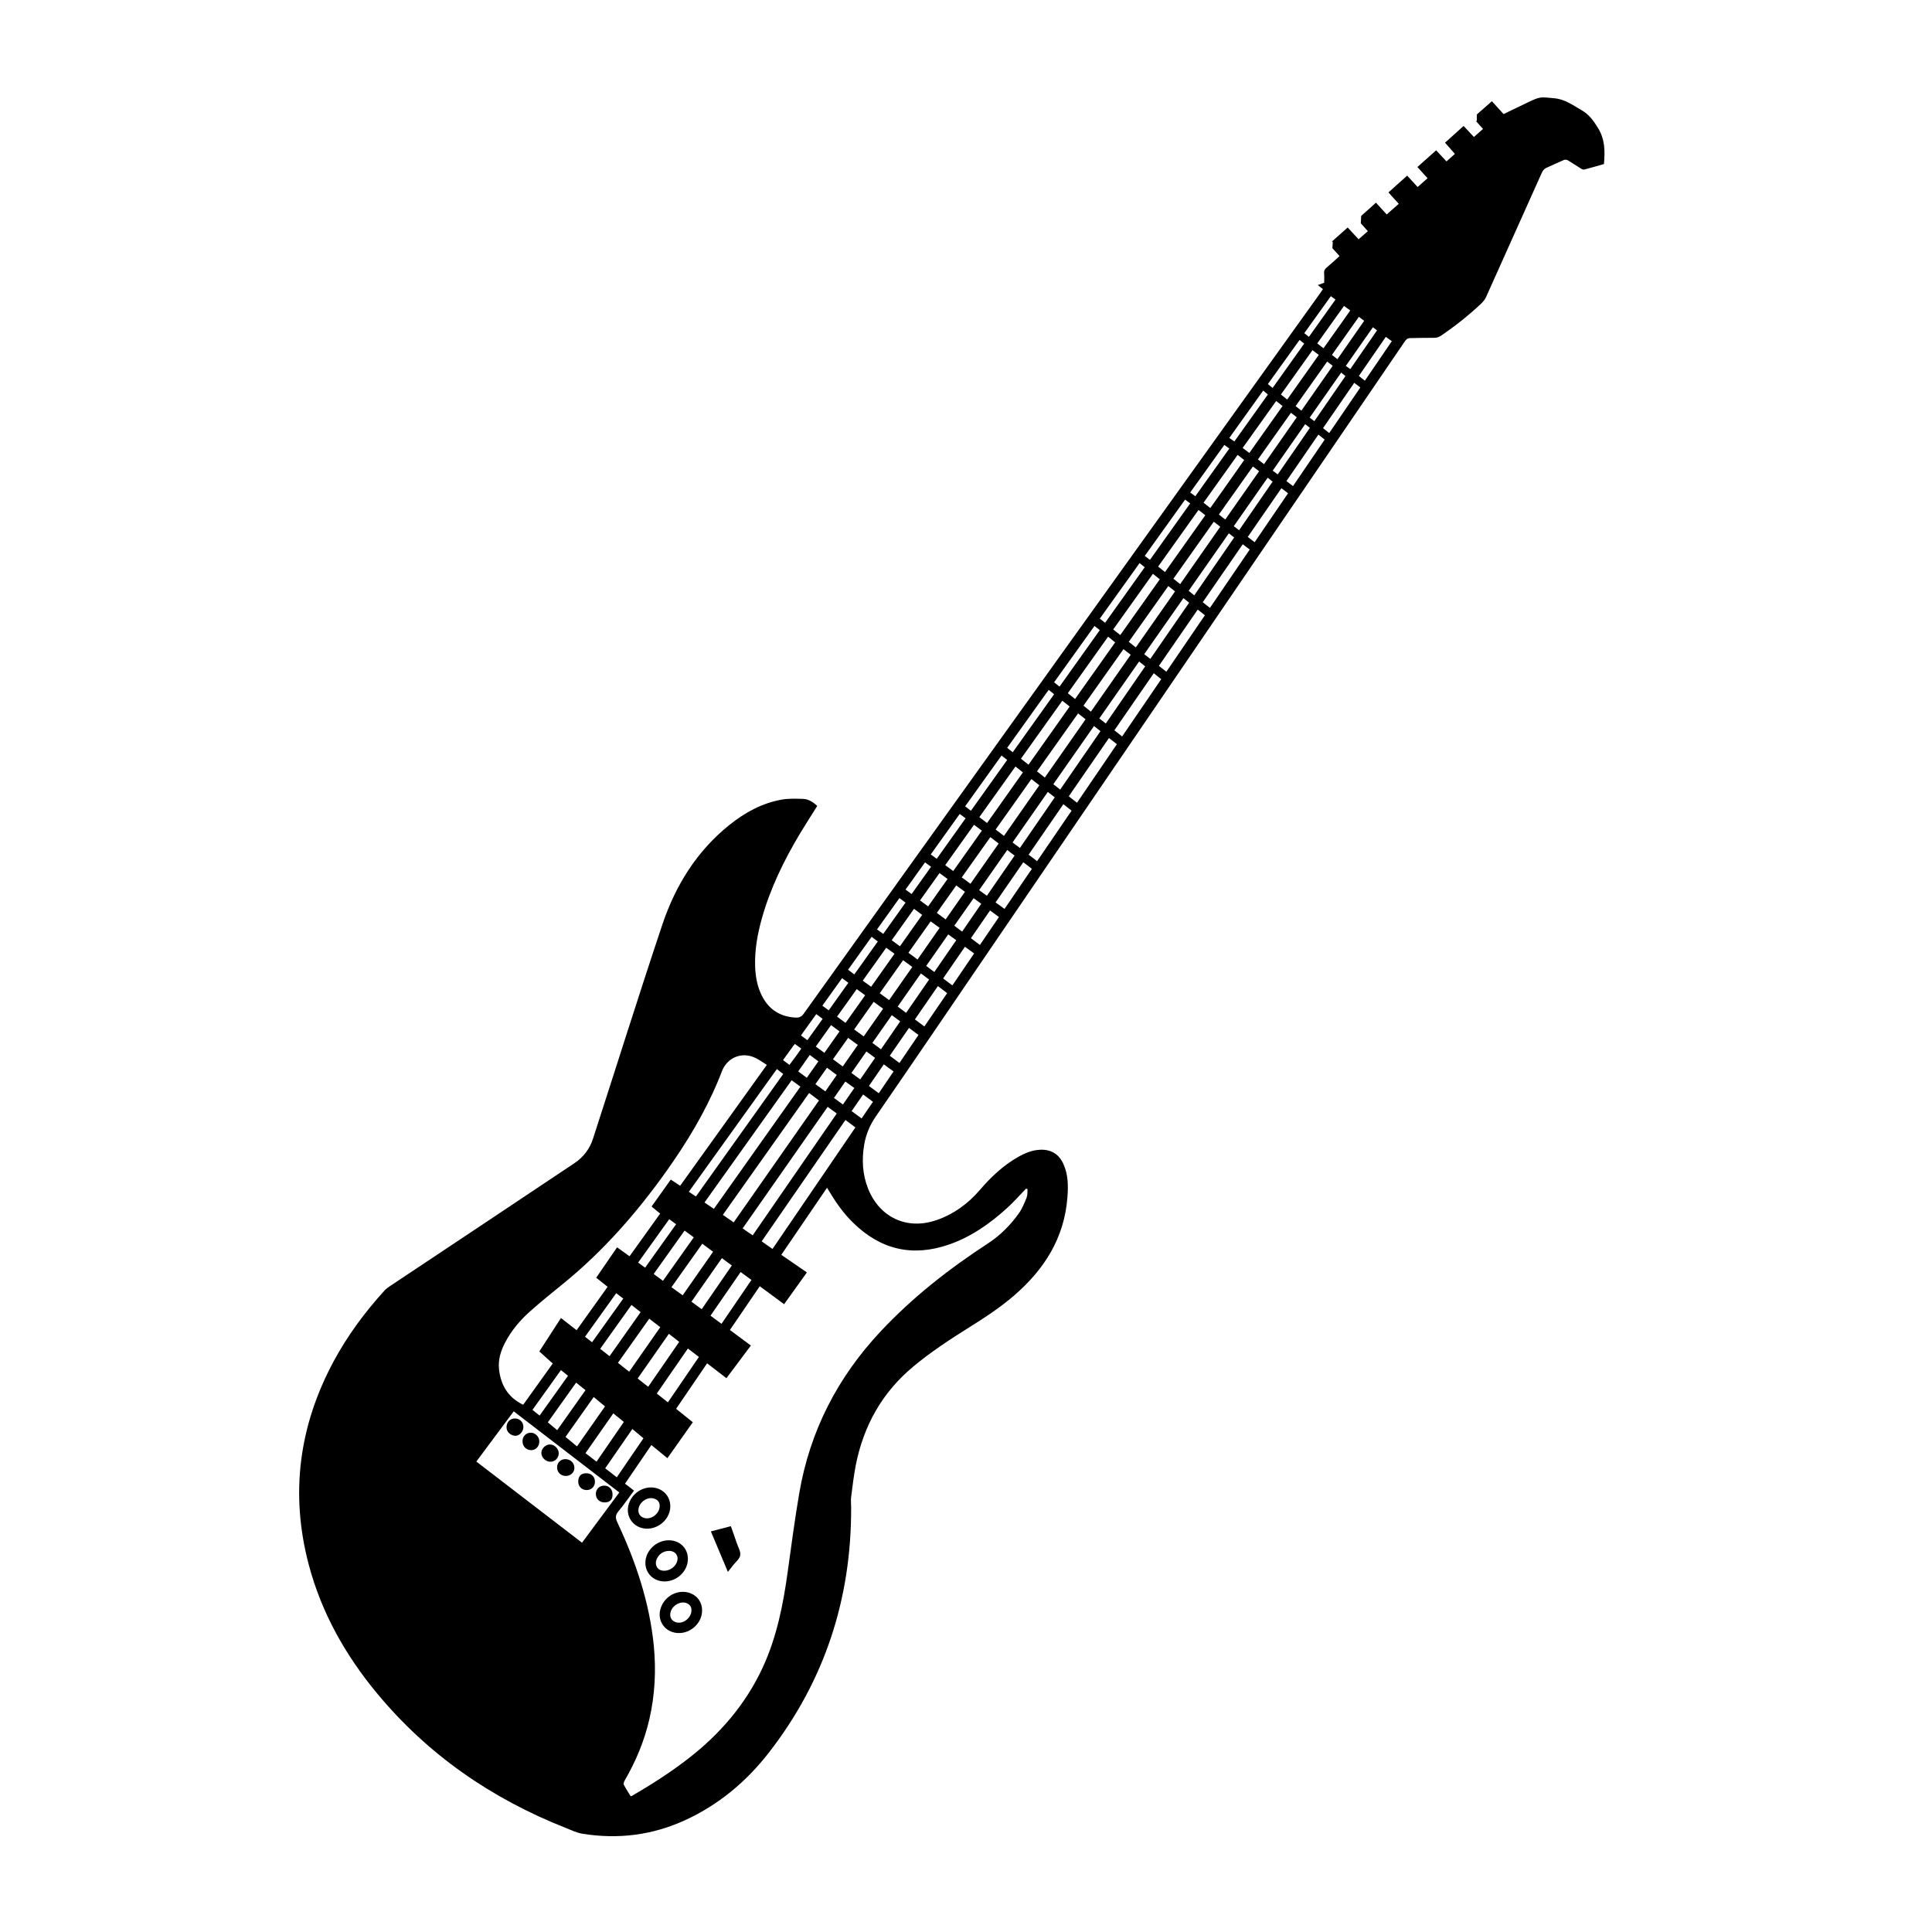 <?xml version="1.0" encoding="utf-8"?>
<!-- Generator: Adobe Illustrator 24.0.0, SVG Export Plug-In . SVG Version: 6.00 Build 0)  -->
<svg version="1.1" id="Layer_1" xmlns="http://www.w3.org/2000/svg" xmlns:xlink="http://www.w3.org/1999/xlink" x="0px" y="0px"
	 viewBox="0 0 2000 2000" style="enable-background:new 0 0 2000 2000;" xml:space="preserve">
<path d="M846,834.3c-6.2,9.9-12.3,19.4-18.1,29c-16.5,27.7-30.6,56.5-39.3,87.7c-4.5,16.1-7.4,32.4-6.9,49.1
	c0.3,9.3,1.7,18.5,5.4,27.2c6.8,16.1,18.7,25.1,36.4,26.1c3.7,0.2,6.1-0.7,8.4-3.9c69.6-97.3,139.3-194.5,209-291.7
	c108.4-151.2,216.8-302.5,325.3-453.7c1.1-1.5,2.1-3,3.3-4.8c-1.7-1.4-3.3-2.6-5.3-4.2c2.4-0.9,4.3-1.6,6.6-2.4
	c0-3.3,0.2-6.7-0.1-10c-0.2-2.6,0.8-4.2,2.7-5.8c4.4-3.7,8.7-7.6,13.3-11.8c-2.8-3.1-5.4-6-7.4-8.2c0.1-2.7,0.2-4.6,0.4-6.6
	c-0.3-0.1-0.6-0.2-0.9-0.3c5.3-4.8,10.6-9.5,16.3-14.5c3.8,4.1,7.3,7.9,11.3,12.2c3.1-2.8,6.2-5.4,9.6-8.4c-2.8-3.1-5.4-6-7.3-8.1
	c0.1-2.7,0.2-4.7,0.4-7.7c4.4-3.9,9.7-8.7,15.3-13.7c3.7,4.1,7.3,8,11.1,12.2c4.2-3.7,8.1-7.2,12.5-11c-3.6-3.9-7-7.7-10.7-11.8
	c6.5-5.8,12.9-11.5,19.4-17.4c3.7,4,7.1,7.8,10.8,11.8c3.6-3.2,6.9-6.1,10.3-9.1c-3.5-3.8-6.7-7.4-10.5-11.6
	c6.4-5.7,12.7-11.4,19.4-17.3c3.5,3.8,7,7.5,10.7,11.5c3-2.7,5.8-5.2,8.7-7.8c-3.5-3.9-6.6-7.6-10.2-11.6
	c6.4-5.8,12.6-11.3,19.2-17.3c3.6,3.8,7.1,7.6,10.7,11.4c3.1-2.7,6.1-5.3,9.4-8.3c-2.5-2.9-4.9-5.6-7.3-8.2c0.3,0,0.6-0.1,0.9-0.1
	c0-1.9,0-3.9,0-6.7c4.6-4,9.9-8.8,15.6-13.7c4.2,4.6,8,8.8,12.1,13.3c8.5-4.1,16.8-8.1,25.1-12.1c13.1-6.3,13-5.6,27.3-4.3
	c11.2,1,19.3,7.2,28.4,12.4c7.7,4.4,12.3,10.9,16.9,18.3c7.3,11.8,7.4,24,6.2,37.4c-6.6,1.9-13.4,3.9-20.3,5.7
	c-1.1,0.3-2.6-0.4-3.7-1.1c-4.4-2.7-8.7-5.7-13.1-8.3c-1.1-0.7-3-1-4.1-0.6c-6.2,2.6-12.2,5.5-18.3,8.2c-2.7,1.2-4.1,3.3-5.2,6
	c-19,42.5-38.1,85-57.2,127.5c-1.2,2.7-3.2,5.2-5.3,7.2c-12.8,12-26.5,22.9-41,32.8c-2.4,1.6-4.6,2.5-7.5,2.5
	c-8.2-0.1-16.5,0.2-24.7,0.3c-2.7,0-4.3,1.2-5.8,3.5c-47.4,69.6-95,139.2-142.5,208.8c-15.8,23.1-31.6,46.3-47.4,69.5
	c-30.4,44.6-60.8,89.1-91.2,133.7c-48.6,71.2-97.2,142.5-145.8,213.7c-40.2,58.9-80.2,117.9-120.7,176.6c-6.2,9-10.2,18.6-12,29.2
	c-2.6,15.5-1.8,30.7,4,45.4c11.9,29.9,40.2,43.2,70.7,32.7c17.8-6.1,32.7-16.9,44.9-31.1c11.4-13.3,23.9-25.2,39.2-34
	c7.3-4.2,15-7.5,23.6-7.8c11.2-0.4,19.3,4.6,23.9,14.9c4.9,10.9,5,22.5,4.1,34.1c-3.1,42.3-24,75-55.3,102
	c-14.5,12.5-30.4,22.9-46.6,33c-19.9,12.5-39.5,25.3-57.6,40.4c-32.3,26.8-51.5,61.2-59.6,102.1c-2.1,10.9-3.4,22-4.8,33
	c-0.5,3.6,0,7.3,0,10.9c0.3,94.3-27.3,179.4-85.4,254c-23.2,29.8-51.8,53.7-86.4,69.6c-33.9,15.6-69.5,20-106.2,14.1
	c-6.1-1-11.9-3.8-17.6-6.1c-76.7-30.3-142.7-75.8-195.4-139.5c-32.6-39.4-57.3-83.2-70.5-133c-19.4-73.6-10.1-143.7,25.8-210.5
	c14.4-26.7,32.3-50.9,52.7-73.3c1.6-1.8,3.6-3.2,5.7-4.6c63.7-42.4,127.4-84.7,191-127.3c9-6,15.7-14.7,19-25
	c24-74,47.2-148.2,71.9-222c13.6-40.5,35.7-76.1,69.6-103.2c16-12.8,33.7-22.5,54.2-26.1c7.1-1.2,14.5-0.9,21.8-0.7
	C836.9,827.2,841.6,830.2,846,834.3z M656.3,1543.1c-5.5,7.4-10.5,14.6-16.1,21.4c-3.2,3.8-3.3,6.8-1.2,11.3
	c19.1,40.6,33.3,82.7,37.8,127.7c2.5,25.7,1.2,51.1-4.6,76.3c-5.2,22.4-13.9,43.4-25.5,63.3c-0.7,1.3-1.5,3.4-0.9,4.5
	c2.1,4.1,4.7,8,7.1,11.9c0.9-0.3,1.4-0.4,1.8-0.7c20-11.7,39.5-24.1,57.9-38.4c32.9-25.5,59.4-56.3,77-94.3
	c14.6-31.6,21.2-65.3,25.9-99.5c3.7-27,7.3-54,11.9-80.9c11-64.3,39.6-119.8,84.1-167.3c33.1-35.4,71-65,111.5-91.4
	c12.7-8.3,23.1-18.9,31.8-31.1c3.5-4.9,5.7-10.7,8-16.3c1-2.6,0.7-5.7,0.9-8.6c-0.5-0.2-1-0.4-1.5-0.6c-6.5,6.7-12.6,13.7-19.4,19.9
	c-17.8,16.2-37.3,30-60.3,38c-37.7,13.1-70.7,5.5-99.2-22.4c-9.7-9.4-17.5-20.3-24.4-31.9c-0.8-1.4-1.7-2.7-2.8-4.4
	c-15.9,23.3-31.6,46.3-47.3,69.4c9.1,6.2,17.7,12.1,26.5,18.2c-8.1,11.2-15.7,21.9-23.6,32.9c-8.6-6.4-16.8-12.4-25.2-18.6
	c-10.4,15.3-20.6,30.2-30.9,45.3c7.5,5.5,14.5,10.7,21.7,16.1c-8.6,11.5-16.9,22.6-25.3,33.8c-6.9-5.3-13.3-10.2-20-15.4
	c-10.8,15.9-21.4,31.4-32.1,47.1c5.9,4.7,11.5,9.2,17.3,13.9c-8.9,12.6-17.5,24.8-26.3,37.2c-5.8-4.8-11-9.1-16.6-13.6
	c-9.3,13.6-18.2,26.7-27.3,40C650.4,1538.4,653.1,1540.6,656.3,1543.1z M793.8,1102.4c-4-2.5-7.7-5.3-11.7-7.2
	c-14.2-6.9-29.5-0.5-35,14.3c-1.2,3.1-2.4,6.3-3.7,9.3c-13.9,33.3-32.5,64-53.4,93.4c-30.8,43.3-65.5,82.9-106.9,116.6
	c-11.7,9.5-23.5,19-34.7,29c-10.3,9.2-19.1,19.7-25.5,32c-4.5,8.6-7.4,17.8-6.3,27.7c1.8,16.5,9.4,29.2,25,36.7
	c10.1-14.1,20.3-28.4,30.6-42.7c-4.8-4.3-9.3-8.4-13.9-12.5c7.7-11.9,15-23.1,22.4-34.6c5.6,4.3,10.8,8.4,16.2,12.6
	c10.8-15.1,21.4-29.9,32.1-44.9c-4.2-3.3-7.9-6.3-11.8-9.4c7.3-10.7,14.3-20.9,21.6-31.5c4.5,3.2,8.6,6.2,12.9,9.3
	c10.9-15.2,21.4-29.9,31.7-44.2c-3.2-2.6-6.1-5-8.9-7.3c7.4-10.4,13.7-19.1,19.9-27.9c3.5,2.3,6.5,4.3,9.7,6.4
	C734.1,1185.7,763.8,1144.3,793.8,1102.4z M641.1,1545c-36.5-28.1-72.8-56-109.3-84c-13,17.4-25.8,34.6-38.7,52
	c36.7,28.2,73,56,109.4,84C615.5,1579.4,628.2,1562.3,641.1,1545z M759.5,1265.4c29.5-42.2,58.8-84.1,88.3-126.2
	c-3.5-2.6-6.7-5-10.2-7.7c-29.8,42.1-59.5,83.9-89.3,126.1C751.9,1260.2,755.4,1262.6,759.5,1265.4z M799.7,1292.9
	c28.7-42.1,57.1-83.7,85.8-125.8c-3.6-2.6-6.8-5-10.3-7.7c-29,42-57.7,83.7-86.7,125.6C792.3,1287.7,795.7,1290.2,799.7,1292.9z
	 M779.2,1278.8c29.1-42.2,58-84.1,87-126.1c-3.4-2.5-6.3-4.6-9.4-6.9c-29.5,42.2-58.7,83.9-88,125.8
	C772.4,1274.2,775.6,1276.4,779.2,1278.8z M739,1251.4c30-42.3,59.7-84.3,89.6-126.5c-3.2-2.3-6-4.4-9.1-6.6
	c-30.2,42.4-60.1,84.3-90.2,126.5C732.6,1247,735.7,1249.1,739,1251.4z M804.2,1106.7c-30.5,42.6-60.7,84.7-91.1,127
	c2.7,1.8,4.9,3.3,7.3,4.9c30.3-42.5,60.3-84.5,90.4-126.8C808.6,1110.1,806.6,1108.6,804.2,1106.7z M672.1,1365.1
	c-10.8,15.3-21.5,30.4-32.4,45.7c4,3.2,7.7,6.1,11.6,9.2c10.8-15.4,21.5-30.7,32.2-46.1C679.5,1370.8,675.9,1368,672.1,1365.1z
	 M691.4,1451.7c10.8-15.8,21.4-31.3,32.1-47c-4-3.1-7.6-5.8-11.4-8.7c-10.8,15.7-21.4,31-32.2,46.6
	C683.7,1445.6,687.3,1448.4,691.4,1451.7z M706.7,1340.9c10.7-15.3,21-30.1,31.5-45.1c-3.9-2.9-7.4-5.5-11.2-8.3
	c-10.8,15.2-21.2,30-31.9,45C699.2,1335.4,702.8,1338,706.7,1340.9z M1114.9,831c13.9-20.3,27.5-40.3,41.3-60.6
	c-2.9-2.3-5.4-4.2-8.2-6.4c-14,20.3-27.7,40.2-41.6,60.3C1109.4,826.7,1112,828.7,1114.9,831z M597.3,1497.3
	c9.8-14,19.3-27.6,29-41.4c-4-3.3-7.7-6.4-11.7-9.7c-9.9,14-19.5,27.5-29.2,41.3C589.4,1490.8,593.1,1493.8,597.3,1497.3z
	 M692.4,1380.8c-10.9,15.6-21.5,30.8-32.3,46.2c3.8,3,7.2,5.7,10.9,8.6c10.8-15.7,21.3-30.9,32.1-46.5
	C699.6,1386.3,696.3,1383.7,692.4,1380.8z M746.9,1370.4c10.4-15.3,20.6-30.2,31-45.4c-3.8-2.8-7.4-5.4-11.2-8.2
	c-10.6,15.3-20.8,30.1-31.2,45.2C739.3,1364.8,742.9,1367.5,746.9,1370.4z M1081.6,804.9c14.3-20.4,28.2-40.3,42.2-60.3
	c-2.9-2.2-5.2-4.1-7.8-6.1c-14.2,20.1-28.3,39.9-42.5,60C1076.2,800.6,1078.6,802.5,1081.6,804.9z M654.6,1479.3
	c-9.5,13.7-18.7,27.1-28.1,40.7c4.1,3.1,7.9,6.1,12,9.3c9.3-13.6,18.3-26.9,27.6-40.4C662.2,1485.7,658.6,1482.7,654.6,1479.3z
	 M1202.1,703.1c-2.7-2.1-5.1-4.1-7.7-6.2c-13.7,19.9-27.2,39.4-40.8,59.1c2.8,2.2,5.2,4.2,8,6.4
	C1175.2,742.6,1188.5,723,1202.1,703.1z M1064.7,791.6c14.3-20.3,28.4-40.2,42.6-60.2c-2.7-2.1-5.1-4-7.6-6
	c-14.4,20.2-28.5,40-42.8,60C1059.5,787.5,1061.9,789.4,1064.7,791.6z M747.3,1302.4c-10.7,15.2-21,30-31.5,45.1
	c3.7,2.7,7,5.2,10.6,7.8c10.5-15.3,20.8-30.1,31.2-45.3C754,1307.4,750.8,1305.1,747.3,1302.4z M634.9,1463.1
	c-9.8,14-19.2,27.5-28.8,41.2c4,3.1,7.6,5.9,11.4,8.8c9.5-13.8,18.8-27.2,28.3-41.1C642.1,1469,638.6,1466.1,634.9,1463.1z
	 M1073.6,891.5c12.1-17.7,23.8-34.9,35.7-52.3c-2.9-2.3-5.5-4.3-8.5-6.7c-12.1,17.5-24,34.8-36,52.3
	C1068,887.1,1070.6,889.1,1073.6,891.5z M1129.3,736.7c13.9-19.8,27.5-39.2,41.2-58.9c-2.6-2-4.9-3.8-7.5-5.8
	c-14,19.7-27.6,38.9-41.4,58.5C1124.1,732.5,1126.4,734.4,1129.3,736.7z M1239.9,631c-13.6,19.7-26.9,39-40.2,58.3
	c2.8,2.2,5.1,4,7.7,6.1c13.3-19.6,26.5-38.9,39.9-58.5C1244.8,634.9,1242.6,633.1,1239.9,631z M653.7,1350.9
	c-10.9,15.3-21.6,30.3-32.4,45.4c3.4,2.6,6.4,5,9.7,7.6c10.9-15.4,21.5-30.4,32.2-45.6C660,1355.8,657.1,1353.5,653.7,1350.9z
	 M1112.9,723.6c14-19.8,27.7-39.1,41.5-58.6c-2.6-2.1-4.8-3.9-7.3-5.9c-14,19.7-27.8,39-41.7,58.5
	C1107.8,719.6,1110.1,721.4,1112.9,723.6z M1039.3,865.3c12.4-17.7,24.5-35,36.6-52.4c-2.9-2.3-5.4-4.2-8.2-6.4
	c-12.4,17.5-24.6,34.8-37,52.2C1033.6,861,1036.3,863,1039.3,865.3z M1252.5,629.3c13.8-20.2,27.4-40.2,41.2-60.4
	c-2.6-2-4.7-3.6-7.2-5.5c-13.9,20.2-27.6,40-41.4,60C1247.7,625.4,1249.9,627.2,1252.5,629.3z M686.3,1325.9
	c10.6-15,21.1-29.8,31.9-45c-3.3-2.4-6.3-4.6-9.5-7c-10.8,15.2-21.3,29.9-32,44.9C680.1,1321.3,683,1323.5,686.3,1325.9z
	 M1193.5,594c-13.7,19.3-27.3,38.3-41.1,57.6c2.6,2.1,4.8,3.8,7.3,5.8c13.7-19.4,27.3-38.5,40.9-57.7
	C1198.2,597.7,1196,596,1193.5,594z M1175.8,670.2c13.7-19.6,27.1-38.7,40.6-58c-2.5-2-4.6-3.6-7-5.5
	c-13.7,19.3-27.2,38.3-40.9,57.7C1170.9,666.3,1173.1,668.1,1175.8,670.2z M1240.7,527.9c-14,19.7-27.8,39-41.8,58.6
	c2.5,2,4.7,3.7,7.1,5.7c14-19.8,27.8-39.2,41.7-58.8C1245.3,531.4,1243.2,529.8,1240.7,527.9z M1097.5,817.4
	c14.1-20.4,27.8-40.4,41.7-60.5c-2.4-1.9-4.4-3.4-6.7-5.3c-14.1,20.2-28,40.1-42.1,60.2C1092.8,813.7,1094.9,815.3,1097.5,817.4z
	 M1051.2,793.5c-12.6,17.6-24.9,34.9-37.4,52.4c2.7,2.1,5.3,4,8,6.1c12.5-17.6,24.7-34.9,37.1-52.4
	C1056.3,797.5,1054,795.6,1051.2,793.5z M576.8,1480.5c10-14.1,19.6-27.7,29.3-41.4c-3.5-2.8-6.5-5.2-9.7-7.8
	c-9.9,13.9-19.5,27.4-29.3,41.1C570.3,1475.1,573.3,1477.6,576.8,1480.5z M1256.5,540.1c-14.1,19.8-27.8,39.3-41.8,59
	c2.4,1.9,4.5,3.6,7,5.6c14-20,27.7-39.6,41.5-59.4C1260.9,543.4,1259,542,1256.5,540.1z M1144.7,749c13.7-19.9,27.2-39.4,40.8-59.2
	c-2.3-1.8-4.2-3.3-6.3-5c-13.9,19.9-27.5,39.3-41.2,58.9C1140.4,745.5,1142.2,747,1144.7,749z M1055.8,877.8
	c12.2-17.6,24.1-34.9,36.1-52.4c-2.5-1.9-4.7-3.7-7.2-5.6c-12.3,17.5-24.3,34.8-36.5,52.3C1050.9,874.1,1053,875.8,1055.8,877.8z
	 M1039.9,940.9c9.5-14,18.8-27.6,28.3-41.5c-3-2.3-5.8-4.4-8.9-6.8c-9.6,14-19.1,27.7-28.7,41.6
	C1034,936.6,1036.8,938.7,1039.9,940.9z M995.6,908.3c3.2,2.3,6,4.3,9,6.6c9.8-14,19.4-27.8,29.2-41.7c-3.1-2.4-5.7-4.4-8.6-6.6
	C1015.3,880.6,1005.6,894.2,995.6,908.3z M1225.1,619.2c-13.7,19.6-27.1,38.8-40.6,58c2.4,1.9,4.2,3.3,6.3,4.9
	c13.6-19.7,26.8-38.8,40.2-58.2C1229,622.3,1227.3,620.9,1225.1,619.2z M1326.5,505.4c-11.7,16.9-23.1,33.5-34.8,50.4
	c2.4,1.9,4.6,3.6,7.1,5.5c11.6-17.1,23.1-33.8,34.6-50.7C1331,508.7,1328.9,507.2,1326.5,505.4z M1048.4,778.7
	c14.3-20,28.5-39.9,42.8-60c-1.9-1.6-3.6-3-5.6-4.6c-14.5,20.3-28.7,40.1-43,60.1C1044.7,775.8,1046.4,777.2,1048.4,778.7z
	 M1252.9,525.9c11.9-16.8,23.5-33.1,35.1-49.7c-2.4-1.9-4.5-3.4-6.8-5.3c-11.8,16.6-23.5,32.9-35.3,49.5
	C1248.4,522.4,1250.4,524,1252.9,525.9z M1236.3,616.3c13.9-20.2,27.6-39.9,41.3-59.9c-1.9-1.5-3.6-2.8-5.5-4.3
	c-14,20-27.7,39.7-41.6,59.5C1232.4,613.2,1234.1,614.5,1236.3,616.3z M1008.3,853.8c-10.1,14.1-19.8,27.8-29.8,41.8
	c2.9,2.1,5.4,4,8.3,6.1c9.9-14,19.6-27.7,29.6-41.8C1013.6,857.8,1011.2,856,1008.3,853.8z M1096.8,710.8c14-19.7,27.8-39,41.7-58.5
	c-2-1.5-3.6-2.8-5.5-4.3c-14,19.6-27.8,38.8-41.8,58.3C1093.2,707.9,1094.9,709.2,1096.8,710.8z M637.9,1338.7
	c-11,15.3-21.6,30.1-32.3,45.1c2.5,2,4.8,3.7,7.3,5.7c10.8-15.2,21.5-30.1,32.3-45.2C642.6,1342.3,640.5,1340.7,637.9,1338.7z
	 M1293.3,468.9c11.6-16.4,23-32.4,34.4-48.6c-2.3-1.8-4.4-3.5-6.6-5.2c-11.7,16.4-23.1,32.4-34.7,48.6
	C1288.7,465.4,1290.7,467,1293.3,468.9z M970.9,1020.8c-8.1,11.7-15.9,23-23.8,34.5c3.4,2.5,6.4,4.8,9.8,7.3
	c7.9-11.6,15.7-23,23.6-34.5C977.2,1025.6,974.3,1023.4,970.9,1020.8z M1268.4,537.8c11.8-16.9,23.3-33.3,35-50
	c-2.2-1.7-4.2-3.2-6.4-4.9c-11.8,16.7-23.5,33.2-35.2,49.7C1264,534.5,1265.9,535.9,1268.4,537.8z M934.9,994
	c-8.2,11.6-16.1,22.7-24.2,34.2c3.3,2.4,6.3,4.7,9.7,7.1c8.1-11.5,16-22.8,24-34.3C941.2,998.7,938.2,996.5,934.9,994z
	 M1338.5,503.2c11-16.1,21.8-32,32.8-48.1c-2.4-1.9-4.4-3.5-6.5-5.2c-11.2,16.2-22.1,32.1-33.1,48.1
	C1334.2,499.9,1336.2,501.4,1338.5,503.2z M667.8,1312.3c10.8-15.2,21.4-30,32.1-45c-2.5-1.8-4.7-3.4-7.1-5.2
	c-10.8,15.1-21.4,29.9-32.2,44.9C663,1308.7,665.1,1310.3,667.8,1312.3z M1042.7,879.9c-9.7,13.9-19.3,27.6-29.1,41.6
	c2.8,2,5.3,3.8,8,5.8c9.7-14,19.1-27.6,28.7-41.6C1047.8,883.9,1045.6,882.1,1042.7,879.9z M1179.7,582.9
	c-13.8,19.3-27.4,38.3-41.2,57.5c2,1.5,3.6,2.8,5.5,4.3c13.8-19.4,27.4-38.4,41-57.5C1183,585.6,1181.5,584.4,1179.7,582.9z
	 M1036.8,782.1c-12.6,17.6-25.1,35-37.7,52.6c2.1,1.6,3.9,2.9,6,4.6c12.6-17.6,25-35,37.5-52.6
	C1040.5,785.1,1038.9,783.8,1036.8,782.1z M1190.4,579.6c14-19.7,27.8-39,41.7-58.5c-2.1-1.5-3.6-2.6-5.3-3.9
	c-14.1,19.6-27.8,38.8-41.7,58.2C1187,577,1188.5,578.2,1190.4,579.6z M588,1424.2c-2.6-2.1-4.8-3.9-7.3-5.9
	c-9.9,13.8-19.6,27.4-29.5,41.2c2.6,2.1,4.8,3.9,7.4,5.9C568.5,1451.6,578.1,1438.1,588,1424.2z M985.9,1020.1
	c7.6-11.2,15-22,22.5-33.1c-3.3-2.4-6.3-4.6-9.5-6.9c-7.7,11.2-15.1,22-22.6,32.8C979.6,1015.4,982.5,1017.6,985.9,1020.1z
	 M1332.5,413.6c11.1-15.6,21.8-30.9,32.7-46.2c-2.4-1.8-4.3-3.3-6.5-4.9c-11.1,15.5-21.9,30.7-32.7,45.9
	C1328.3,410.2,1330.1,411.7,1332.5,413.6z M1308.5,480.5c11.4-16.3,22.6-32.3,33.9-48.5c-2.1-1.6-4-3.1-6-4.7
	c-11.4,16.2-22.7,32-34.2,48.3C1304.2,477.2,1306.1,478.6,1308.5,480.5z M1376,448.3c10.9-16,21.5-31.5,32.2-47.2
	c-2.3-1.7-4.1-3.2-6.3-4.8c-10.9,15.8-21.6,31.3-32.3,46.9C1371.8,445,1373.7,446.5,1376,448.3z M949.8,993.3
	c7.8-11.1,15.3-21.8,22.9-32.8c-3.4-2.4-6.3-4.5-9.3-6.7c-7.8,11.1-15.3,21.7-23,32.5C943.7,988.7,946.6,990.8,949.8,993.3z
	 M917.4,981.1c-8.2,11.5-16.2,22.7-24.3,34.1c3.1,2.2,5.7,4.2,8.7,6.3c8.1-11.5,16.1-22.7,24.2-34.2
	C923,985.2,920.4,983.2,917.4,981.1z M938,1048.5c8-11.6,15.8-22.9,23.8-34.5c-2.9-2.1-5.6-4.1-8.5-6.3c-8.1,11.6-16,22.8-24,34.3
	C932.3,1044.3,934.9,1046.2,938,1048.5z M931.1,1100.4c6.8-9.9,13.2-19.3,19.7-29c-3.3-2.5-6.5-4.8-9.8-7.3
	c-6.7,9.7-13.2,19.1-19.9,28.8C924.4,1095.4,927.6,1097.7,931.1,1100.4z M894.1,1072.9c6.9-9.8,13.4-19.1,20.1-28.7
	c-3.3-2.4-6.4-4.7-9.8-7.1c-6.9,9.7-13.5,19-20.2,28.6C887.5,1068,890.6,1070.3,894.1,1072.9z M946.2,940.8
	c-7.9,11-15.4,21.6-23.1,32.5c3,2.2,5.6,4.1,8.5,6.3c7.8-11,15.3-21.6,23-32.5C951.8,945,949.3,943.1,946.2,940.8z M1373.9,374.3
	c-11.1,15.6-21.8,30.7-32.7,46.1c2,1.6,3.8,3,6,4.7c10.9-15.7,21.6-30.9,32.4-46.4C1377.5,377.1,1375.9,375.9,1373.9,374.3z
	 M989.9,973.3c-2.9-2.1-5.5-4-8.3-6c-7.8,11.1-15.2,21.7-22.8,32.6c2.8,2.1,5.4,4.1,8.4,6.3C974.9,995.1,982.3,984.4,989.9,973.3z
	 M1312.3,494.5c-11.8,16.9-23.4,33.4-35.1,50.2c1.9,1.5,3.6,2.7,5.5,4.2c11.6-16.9,23.1-33.5,34.7-50.3
	C1315.7,497.2,1314.3,496.1,1312.3,494.5z M1005.1,971.2c3.3,2.5,6.2,4.6,9.3,7c6.6-9.7,13.1-19.2,19.7-28.9
	c-3.2-2.4-6.1-4.5-9.2-6.8C1018.3,952.2,1011.9,961.4,1005.1,971.2z M969.7,889c10-14.1,19.9-27.9,29.9-41.9c-2.2-1.6-4-3-6.1-4.5
	c-10.1,14-20,27.8-30,41.9C965.6,886.1,967.5,887.5,969.7,889z M1267.4,460.6c-11.8,16.5-23.5,32.8-35.3,49.2c2,1.5,3.5,2.6,5.3,3.9
	c11.9-16.7,23.5-32.9,35.2-49.4C1270.6,462.9,1269.1,461.9,1267.4,460.6z M978.9,951.8c6.8-9.7,13.3-19,20-28.6
	c-3.1-2.3-6-4.4-9-6.6c-6.8,9.6-13.3,18.9-20.1,28.4C972.8,947.2,975.6,949.3,978.9,951.8z M1370.1,360.5
	c9.4-13.2,18.4-26.1,27.7-39.1c-2.3-1.7-4.2-3.1-6.5-4.7c-9.3,13-18.4,25.8-27.7,38.8C1365.8,357.2,1367.7,358.7,1370.1,360.5z
	 M923.2,1050.9c-6.8,9.8-13.3,19.1-20.1,28.7c3,2.2,5.8,4.3,8.9,6.6c6.7-9.7,13.2-19.1,19.9-28.9
	C929,1055.2,926.3,1053.2,923.2,1050.9z M1412.9,394.1c9.5-13.9,18.6-27.3,27.9-40.9c-2.3-1.6-4.1-2.9-6.2-4.5
	c-9.4,13.7-18.6,27-27.9,40.5C1408.9,390.9,1410.6,392.3,1412.9,394.1z M1307.7,404.3c-11.9,16.5-23.4,32.7-35.1,49
	c2,1.4,3.5,2.5,5.2,3.7c11.7-16.4,23.1-32.4,34.7-48.6C1311,407.1,1309.6,405.9,1307.7,404.3z M886.9,1023.9
	c-6.9,9.6-13.5,19-20.4,28.5c3,2.2,5.8,4.3,8.8,6.5c6.9-9.7,13.5-19,20.3-28.6C892.5,1028.1,889.9,1026.1,886.9,1023.9z
	 M1351.1,439.1c-11.3,16.1-22.3,32-33.6,48.1c1.8,1.3,3.4,2.5,5.2,3.9c11.2-16.3,22.2-32.1,33.3-48.2
	C1354.1,441.4,1352.7,440.3,1351.1,439.1z M972.6,903.8c-6.9,9.6-13.4,18.8-20.2,28.3c2.8,2.1,5.4,4,8.4,6.2
	c6.8-9.6,13.4-18.9,20.1-28.4C978.1,907.8,975.5,905.9,972.6,903.8z M1007.9,929.8c-6.8,9.7-13.3,19-20,28.5c2.8,2.1,5.3,4,8.1,6.1
	c6.7-9.7,13.2-19.2,19.8-28.8C1013,933.6,1010.6,931.8,1007.9,929.8z M1317.4,401.6c11-15.5,21.8-30.6,32.7-45.9
	c-1.7-1.3-3.1-2.4-4.8-3.8c-11,15.3-21.8,30.4-32.8,45.7C1314.2,398.9,1315.6,400.1,1317.4,401.6z M909.7,1131.7
	c5.2-7.6,10.2-14.9,15.3-22.5c-3.4-2.5-6.6-4.8-10.1-7.4c-5.3,7.6-10.3,14.9-15.4,22.4C903.1,1126.8,906.2,1129.1,909.7,1131.7z
	 M1406.7,328c-9.4,13.3-18.6,26.3-27.9,39.4c2,1.6,3.7,2.9,5.7,4.4c9.3-13.4,18.5-26.4,27.7-39.7
	C1410.4,330.7,1408.8,329.6,1406.7,328z M862.3,1096.5c3.4,2.5,6.7,4.9,10.1,7.5c5.4-7.7,10.4-14.9,15.6-22.3
	c-3.4-2.5-6.6-4.8-10-7.3C872.7,1081.9,867.6,1089.1,862.3,1096.5z M908.7,974.6c-2.1-1.6-4.1-3.1-6.4-4.8
	c-8.3,11.6-16.3,22.7-24.4,34.1c2.5,1.8,4.4,3.2,6.5,4.8C892.6,997.1,900.6,986,908.7,974.6z M1388.4,385.7
	c-11,15.8-21.7,31.1-32.6,46.6c1.7,1.3,3.1,2.4,4.8,3.7c10.8-15.7,21.5-31.1,32.2-46.7C1391.4,388.1,1390.2,387.1,1388.4,385.7z
	 M931.1,929.7c-7.8,10.9-15.4,21.5-23.2,32.4c2.4,1.7,4.3,3.1,6.4,4.7c7.8-11,15.4-21.6,23.1-32.4
	C935.1,932.6,933.2,931.2,931.1,929.7z M905.9,1095.1c-3.1-2.3-6-4.4-9-6.6c-5.3,7.6-10.3,14.8-15.5,22.2c3.2,2.3,6.1,4.5,9.1,6.7
	C895.8,1109.8,900.7,1102.6,905.9,1095.1z M853.4,1089.9c5.3-7.5,10.4-14.7,15.7-22.2c-3.1-2.3-5.8-4.3-8.8-6.5
	c-5.3,7.4-10.4,14.6-15.8,22.2C847.6,1085.6,850.3,1087.7,853.4,1089.9z M878.2,1017.4c-2.4-1.8-4.4-3.2-6.5-4.8
	c-6.9,9.6-13.5,18.9-20.4,28.5c2.3,1.7,4.3,3.2,6.6,4.8C864.6,1036.4,871.2,1027.2,878.2,1017.4z M1355,348.7
	c9.3-13,18.3-25.6,27.5-38.6c-1.7-1.2-3.1-2.2-4.8-3.5c-9.3,12.9-18.3,25.6-27.5,38.3C1352,346.3,1353.3,347.4,1355,348.7z
	 M957.6,892.7c-6.9,9.6-13.5,18.8-20.2,28.2c2.4,1.7,4.3,3.1,6.3,4.6c6.9-9.7,13.4-18.9,20.1-28.2
	C961.6,895.6,959.7,894.3,957.6,892.7z M1421.2,338.8c-9.4,13.5-18.6,26.7-28,40c1.8,1.3,3.1,2.2,4.6,3.3
	c9.3-13.5,18.5-26.8,27.7-40.1C1424,340.8,1422.9,340,1421.2,338.8z M891.9,1157.8c4-5.8,7.8-11.4,11.8-17.2
	c-3.6-2.7-6.7-5-10.2-7.6c-4.1,5.9-7.9,11.4-11.9,17.2C885.3,1152.9,888.4,1155.2,891.9,1157.8z M866.2,1112.8
	c-3.5-2.6-6.7-5-10.1-7.5c-4.1,5.8-8,11.3-12,17c3.5,2.6,6.8,5,10.3,7.5C858.4,1124,862.2,1118.5,866.2,1112.8z M884.4,1126.3
	c-3.3-2.4-6.3-4.5-9.3-6.7c-4.1,5.9-7.9,11.3-11.8,17c3.3,2.4,6.2,4.6,9.3,6.8C876.6,1137.6,880.3,1132.2,884.4,1126.3z
	 M835.2,1115.7c4.2-5.9,8-11.4,12-17c-3.3-2.4-6-4.4-8.9-6.6c-4.2,5.9-8.1,11.4-12,17C829.3,1111.4,832,1113.3,835.2,1115.7z
	 M845,1049.8c-5.3,7.4-10.5,14.7-15.9,22.1c2.3,1.7,4.3,3.2,6.7,4.9c5.3-7.5,10.5-14.7,15.8-22.1
	C849.2,1052.9,847.3,1051.5,845,1049.8z M829.5,1085.5c-2.5-1.8-4.5-3.3-6.6-4.8c-0.7,0.8-1.1,1.2-1.5,1.7c-3.5,4.9-7.1,9.8-10.8,15
	c2.2,1.7,4.3,3.3,6.6,5c1.1-1.5,2-2.7,2.9-3.9C823.3,1094.4,826.2,1090.2,829.5,1085.5z"/>
<path d="M726.8,1667.2c0,15.4-16.4,27.2-31,22.2c-9.4-3.2-14.7-12.8-12.4-22.6c2.9-12.8,15.8-21.2,28.3-18.4
	C720.9,1650.5,726.8,1657.8,726.8,1667.2z M715.8,1667c0-3.8-1.7-6.1-5.2-7.5c-6.2-2.3-14.2,2.1-16.3,8.9
	c-1.8,5.6,1.2,10.4,6.9,11.3C708.3,1680.8,715.8,1674.2,715.8,1667z"/>
<path d="M693.9,1559.4c-0.1,15.4-16.8,27.1-31.3,21.8c-9.2-3.4-14.3-12.7-12.2-22.4c2.9-13,16.1-21.4,28.7-18.4
	C688.1,1542.7,693.9,1550.1,693.9,1559.4z M682.9,1559.1c0-4-1.7-6.4-5.6-7.7c-6.2-2.1-13.7,2.1-15.9,8.8
	c-1.9,5.8,1.1,10.8,7.1,11.5C675.5,1572.6,682.8,1566.2,682.9,1559.1z"/>
<path d="M692.1,1594.5c11.5-0.1,20,8.1,20,19.2c0,12.6-10.9,23.2-23.9,23.4c-11.4,0.1-20.1-8.2-20.1-19.2
	C668.1,1605.4,679.2,1594.6,692.1,1594.5z M692.9,1605.5c-6.1-0.1-11,3.3-13.3,9c-1.9,4.9,0.4,10.1,5.1,11.2
	c6.1,1.5,13.1-2.1,15.7-7.9C703.3,1611.5,699.7,1605.6,692.9,1605.5z"/>
<path d="M735.9,1585.3c7.1-1.9,13.6-3.6,20.7-5.4c2,5.8,4.1,11.5,6,17.2c1.4,4.3,4.3,8.9,3.7,12.9c-0.6,3.8-4.9,7.1-7.6,10.6
	c-1.6,2-3.2,4-5.2,6.6C747.6,1613,741.8,1599.4,735.9,1585.3z"/>
<path d="M558.3,1492.1c0.1,5-3.5,8.9-8.1,9.1c-5.2,0.1-9.2-3.7-9.3-9c-0.1-5.2,3.5-9,8.5-9.1
	C554.1,1483.1,558.3,1487.3,558.3,1492.1z"/>
<path d="M569.7,1513.2c-4.8,0-9.4-4.5-9.3-9.2c0.1-4.5,4.2-8.6,8.8-8.7c4.8-0.1,9.3,4.5,9.2,9.3
	C578.3,1509.4,574.5,1513.2,569.7,1513.2z"/>
<path d="M533.3,1468.4c5,0.1,8.7,4.1,8.5,9.2c-0.2,4.8-4.5,9.2-9,8.7c-4.5-0.6-9-4.2-8.4-9.8
	C524.9,1471.7,528.3,1468.3,533.3,1468.4z"/>
<path d="M585.2,1510.5c5.3,0,9.3,3.8,9.4,8.9c0.1,4.7-3.8,8.5-8.8,8.5c-5.2,0-9-3.7-9.1-8.7C576.6,1514.2,580.3,1510.5,585.2,1510.5
	z"/>
<path d="M598.6,1533.8c0-5.6,2.8-8.6,8-8.7c5.5-0.1,9.3,3.5,9.3,8.8c0,4.9-3.7,8.6-8.5,8.6C602.3,1542.5,598.6,1538.9,598.6,1533.8z
	"/>
<path d="M625.6,1555.3c-5.2-0.1-8.9-3.9-8.8-9c0.1-4.8,3.9-8.5,8.8-8.4c5,0.1,8.6,3.9,8.5,9.2
	C634.2,1552.5,631.2,1555.4,625.6,1555.3z"/>
</svg>
